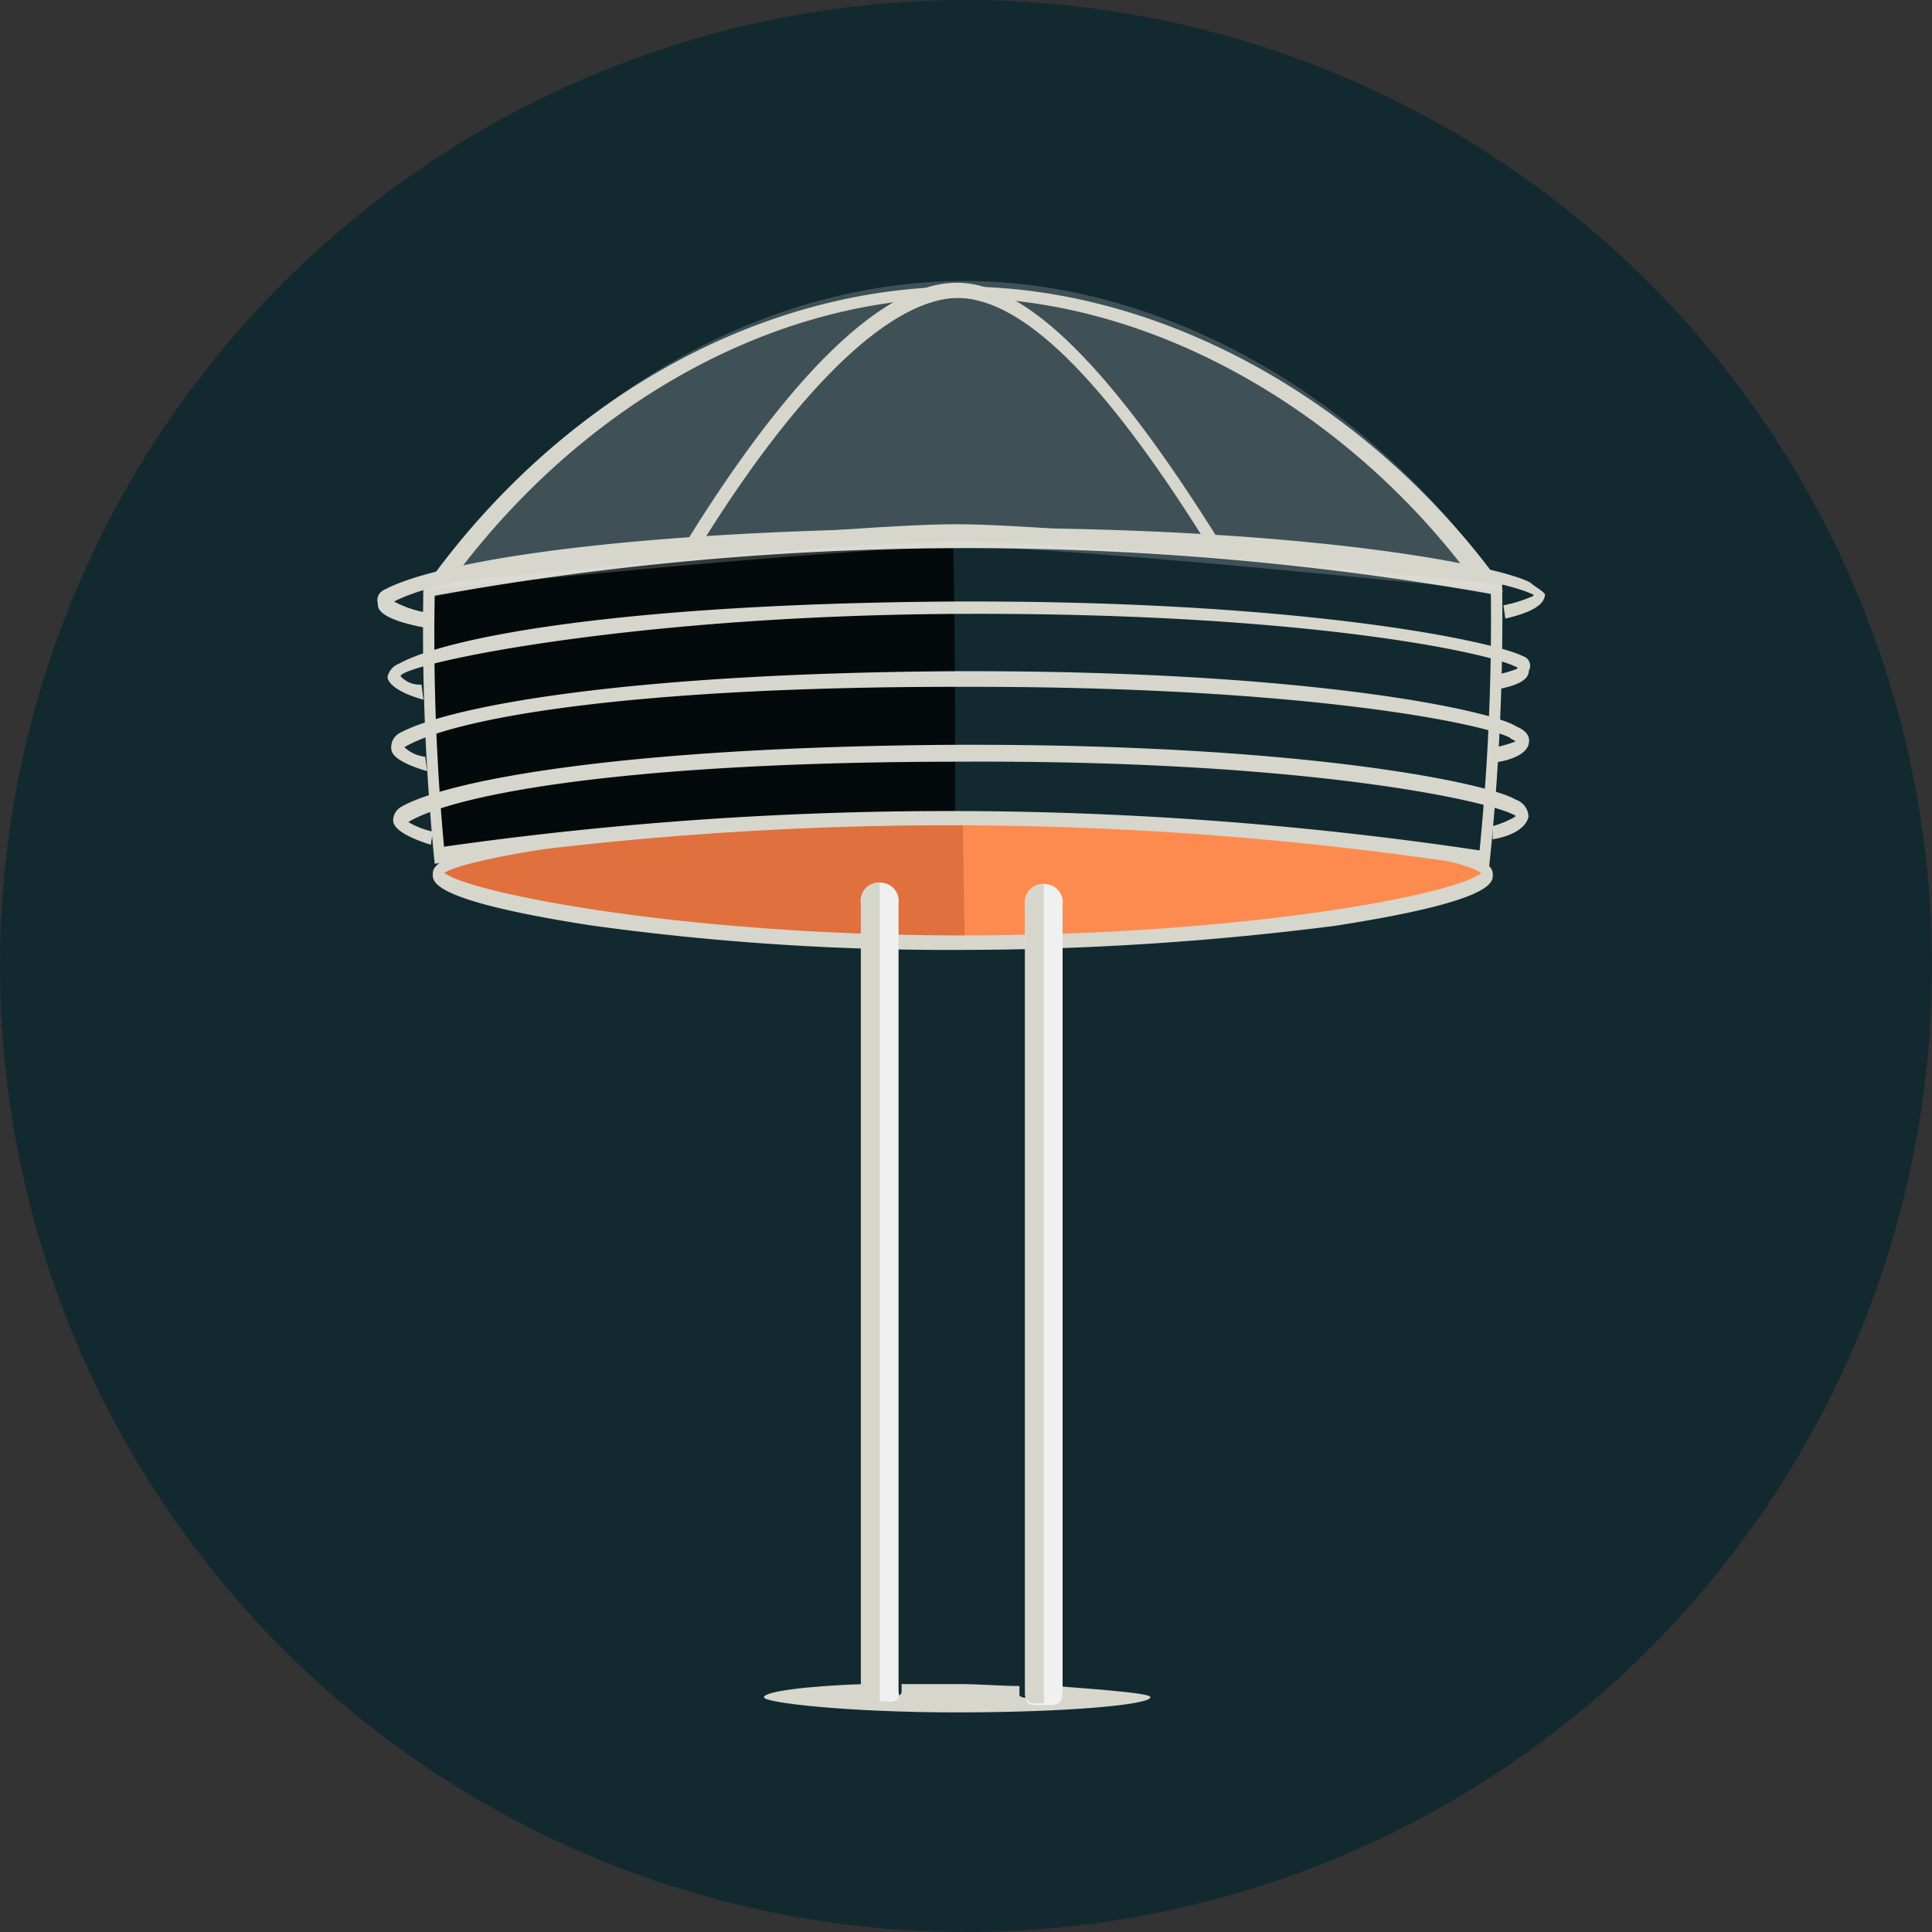 <svg xmlns="http://www.w3.org/2000/svg" viewBox="0 0 120 120"><rect x="0" y="0" width="120" height="120" fill="#333333" stroke="none"/><defs><style>.cls-1{fill:#132930;}.cls-2{fill:#fd8b4f;}.cls-3{fill:#c5572c;opacity:0.5;isolation:isolate;}.cls-4{fill:#d6d6cc;}.cls-5{fill:#040a0c;}.cls-6{opacity:0.2;}.cls-7{fill:#f0f0f0;}</style></defs><title>Asset 1</title><g id="Layer_2" data-name="Layer 2"><g id="buildings_icon"><circle class="cls-1" cx="60" cy="60" r="60"/><g id="spaceStation"><path class="cls-2" d="M92.49,54.23c0,1.52-14.53,4.22-32.69,4.22s-32.69-2.81-32.69-4.22,14.53-3.75,32.69-3.75S92.49,52.83,92.49,54.23Z"/><path class="cls-3" d="M59.8,50.84c-18.51.47-32.45,2.11-32.45,3.51S41.64,58,59.92,58.57Z"/><path class="cls-4" d="M59.8,59a161.78,161.78,0,0,1-23.08-1.52c-9.84-1.52-9.84-2.69-9.84-3.16s0-1.64,9.84-2.81A196.82,196.82,0,0,1,59.8,50.25a196.82,196.82,0,0,1,23.08,1.29c9.84,1.17,9.84,2.34,9.84,2.81s0,1.64-9.84,3.16A183.88,183.88,0,0,1,59.8,59Zm-32.22-4.8C29,55.4,42.11,58.1,59.8,58.1S90.5,55.52,92,54.23C90.5,53.06,77.61,51,59.8,51S29.1,53.18,27.58,54.23Z"/><path class="cls-1" d="M92.25,53.41a219.15,219.15,0,0,0-64.91-.23,131,131,0,0,1-.59-16.4,191,191,0,0,1,66.31-.12C93,43.45,92.84,46.62,92.25,53.41Z"/><path class="cls-5" d="M59.33,50.48a185.38,185.38,0,0,0-32.1,2.58,122.24,122.24,0,0,1-.59-15.93,170.82,170.82,0,0,1,32.57-3.4C59.33,40.41,59.33,43.81,59.33,50.48Z"/><path class="cls-4" d="M92.49,53.88A215.36,215.36,0,0,0,27,53.65a147,147,0,0,1-.7-17.34,184.08,184.08,0,0,1,67-.12A147.89,147.89,0,0,1,92.49,53.88ZM27.58,52.59a223.25,223.25,0,0,1,64.32.23,145,145,0,0,0,.7-15.93A187,187,0,0,0,27,37,141.72,141.72,0,0,0,27.58,52.59Z"/><g class="cls-6"><path class="cls-7" d="M92.49,36.31C85,26,72.8,18,59.8,18S35,25.88,27.46,36.19c0,0,25.07-2.69,32.34-2.58S92.49,36.31,92.49,36.31Z"/><path class="cls-7" d="M93.42,36.78l-.94-.12c-.23,0-25.66-2.69-32.81-2.69s-32,2.58-32.22,2.58l-.94.12.7-.94c8.32-11.48,20.5-18.28,32.69-18.28s24.72,7,32.92,18.39ZM59.45,33h0c6.44,0,27.18,2.11,31.87,2.58C83.11,25.06,71,18.38,59.56,18.38S36.37,24.71,28,35.49C33,35.14,53,33,59.45,33Z"/></g><path class="cls-4" d="M42.11,34.55l.47-.82c4.57-7.38,11.13-16.17,16.87-16.17h.12c4.22.12,9.37,5.16,16.17,16.05l.47.82-.82-.12c-.12,0-12.54-.82-16.05-.82s-16.52.94-16.64.94ZM59.56,18.5c-4.1,0-9.72,5.27-15.82,15,2.93-.12,12.54-.82,15.7-.82h.12c3,0,12.42.59,15.23.82-6.33-10.08-11.25-14.88-15.23-15Z"/><path class="cls-4" d="M94.13,49.66c-1.52-.94-12.54-3.4-33.74-3.4h-.94c-20.86.12-31.75,2.23-34.56,3.87a1,1,0,0,0-.47.82c0,.23.12.82,2.34,1.52l.12-.82a5.1,5.1,0,0,1-1.52-.59c2.93-1.76,13.71-3.75,34.33-3.75C81.36,47.2,92.49,49.78,94,50.6a.11.11,0,0,1,.12.12,5.6,5.6,0,0,1-1.41.59v.82c1.41-.23,2.11-.82,2.23-1.41A1.17,1.17,0,0,0,94.13,49.66Z"/><path class="cls-4" d="M94.13,45.09c-1.52-.94-12.54-3.4-33.74-3.4h-.94c-20.86.12-31.75,2.23-34.68,3.87a1,1,0,0,0-.47.82c0,.23-.12.82,2.23,1.52L26.41,47a2.19,2.19,0,0,1-1.29-.59c2.93-1.76,13.71-3.75,34.33-3.75h.94c21.09,0,31.87,2.34,33.39,3.16.12.12.23.12.35.23a7.28,7.28,0,0,1-1.17.35v.94c.82-.12,1.87-.47,2-1.17S94.36,45.21,94.13,45.09Z"/><path class="cls-4" d="M94.6,40.76c-1.52-.82-12.89-3.4-34.21-3.4h-.94c-20.86.12-31.75,2.23-34.68,3.87a1.12,1.12,0,0,0-.7.82c0,.12.12.82,2.23,1.41l-.12-.94A1.6,1.6,0,0,1,24.88,42c0-.7,13.83-3.75,34.45-3.87,21.79-.12,33.27,2.46,34.8,3.28a.11.11,0,0,1,.12.12,7.28,7.28,0,0,1-1.17.35l-.12.94c1.29-.23,2-.59,2-1.17A.61.61,0,0,0,94.6,40.76Z"/><path class="cls-4" d="M95.06,36.19c-1.64-.94-13.24-3.51-35.62-3.4-21.56.12-32.69,2.23-35.62,3.87a.69.69,0,0,0-.35.82c0,.23-.12.94,3,1.52l.12-.94a6.28,6.28,0,0,1-2.11-.7c3.16-1.64,14.29-3.63,35.27-3.75,22.38-.12,33.74,2.46,35.38,3.28a.11.11,0,0,1,.12.12,9,9,0,0,1-1.87.59l.12.82c1.52-.35,2.46-.82,2.46-1.52C95.77,36.66,95.3,36.42,95.06,36.19Z"/><path class="cls-4" d="M93.42,36.31l-1.05-.12c-.23,0-25.66-2.58-32.81-2.58s-32,2.58-32.22,2.58l-.94.12.7-.82c8.32-11.13,20.5-17.69,32.69-17.69S84.52,24.71,92.72,35.6Zm-34-3.75h0c6.33,0,26.71,2.11,31.4,2.58C82.88,24.94,71,18.5,59.68,18.5S36.83,24.71,28.75,35.14C33.32,34.55,53,32.56,59.45,32.56Z"/><path class="cls-4" d="M65.66,104.73v.47c0,.35-.47.23-1.17.23h0c-.47,0-.94.12-1.17-.12v-.12h0v-.47c-1.17,0-2.46-.12-3.75-.12H56v.47c0,.35-.47.23-1.17.23h-.47c-.35,0-.7,0-.7-.23v-.47c-3.63.12-6.21.47-6.21.82s5.27.94,12,.94,12-.47,12-.94C71.52,105.2,69.17,105,65.66,104.73Z"/><path class="cls-7" d="M54.64,105.67h0c-.7,0-1.17.12-1.17-.7V56.11a1.14,1.14,0,0,1,1.17-1.29h0a1.14,1.14,0,0,1,1.17,1.29V105C55.93,105.9,55.35,105.67,54.64,105.67Z"/><path class="cls-4" d="M54.64,54.82a1.14,1.14,0,0,0-1.17,1.29V105c0,.82.47.7,1.17.7h0Z"/><path class="cls-7" d="M64.84,105.9h0c-.7,0-1.17.12-1.17-.7v-49a1.14,1.14,0,0,1,1.17-1.29h0A1.14,1.14,0,0,1,66,56.22v48.86C66,106,65.42,105.9,64.84,105.9Z"/><path class="cls-4" d="M64.84,54.94a1.14,1.14,0,0,0-1.17,1.29v48.86c0,.82.47.7,1.17.7h0Z"/></g></g></g></svg>